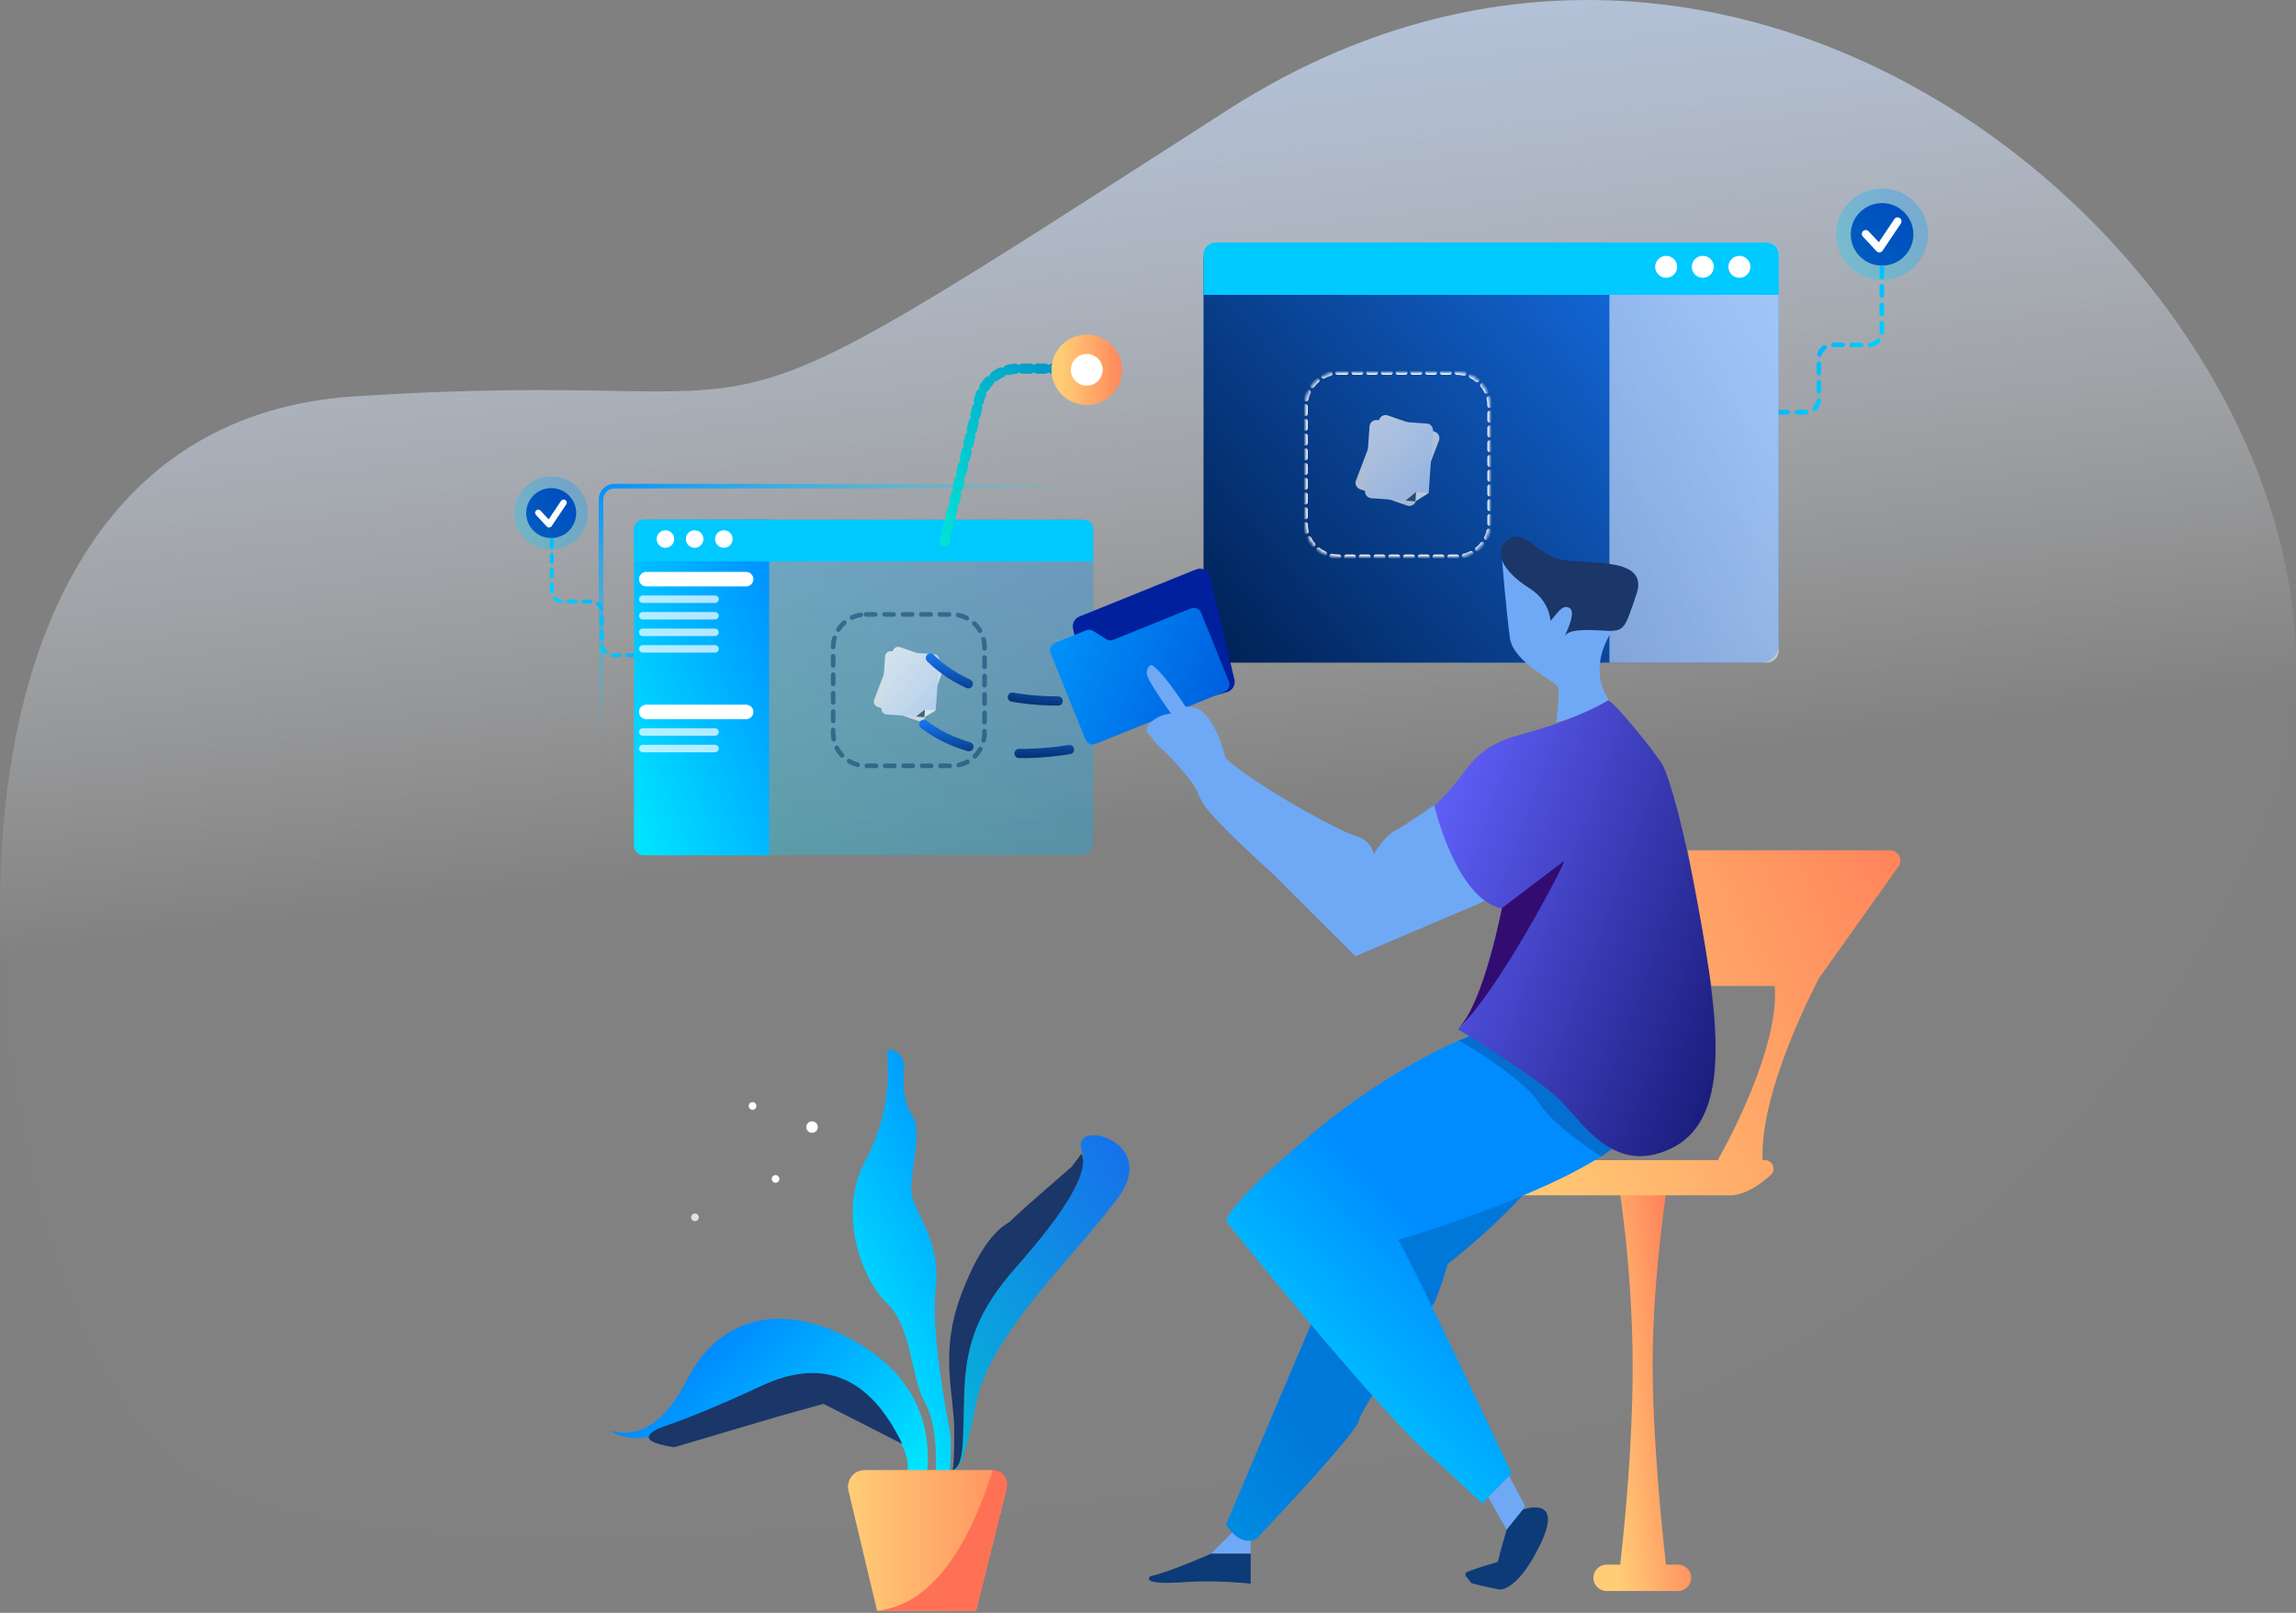 <svg width="598" height="420" viewBox="0 0 598 420" fill="none" xmlns="http://www.w3.org/2000/svg">
<rect x="0" y="0" width="598" height="420" fill="#808080" stroke="none"/>
<path d="M419.312 371.185C199.011 409.144 72.725 410.857 40.454 376.325C-7.952 324.528 -35.342 111.736 91.954 103.252C219.251 94.767 167.162 126.627 319.617 28.711C472.072 -69.205 640.105 105.688 588.476 218.286C554.056 293.352 497.668 344.318 419.312 371.185Z" fill="url(#paint0_linear)"/>
<path d="M211.5 295C212.328 295 213 294.328 213 293.5C213 292.672 212.328 292 211.5 292C210.672 292 210 292.672 210 293.5C210 294.328 210.672 295 211.5 295Z" fill="white"/>
<path d="M202 308C202.552 308 203 307.552 203 307C203 306.448 202.552 306 202 306C201.448 306 201 306.448 201 307C201 307.552 201.448 308 202 308Z" fill="white"/>
<path d="M196 289C196.552 289 197 288.552 197 288C197 287.448 196.552 287 196 287C195.448 287 195 287.448 195 288C195 288.552 195.448 289 196 289Z" fill="white"/>
<path opacity="0.751" d="M181 318C181.552 318 182 317.552 182 317C182 316.448 181.552 316 181 316C180.448 316 180 316.448 180 317C180 317.552 180.448 318 181 318Z" fill="white"/>
<path d="M248.068 382.811C250.705 379.32 251.15 375.156 249.403 370.319C246.782 363.063 245.268 336.447 260 321.238C274.733 306.029 284.283 307.424 281.692 299.311C279.1 291.197 302.012 297.012 291.329 311.733C280.646 326.453 257.701 347.315 254.207 365.568C251.878 377.737 249.831 383.484 248.068 382.811Z" fill="url(#paint1_linear)"/>
<path d="M279.1 303.856L281.721 300.379C283.634 305.085 277.956 314.936 264.688 329.932C254.702 341.219 251.586 349.923 251.15 362.526C250.713 375.129 251.268 381.8 248.068 382.811C248.376 382.311 248.529 378.875 248.529 372.501C248.529 362.94 244.599 352.53 250.276 337.32C255.954 322.109 261.194 319.311 262.941 318.198C264.325 316.749 269.711 311.968 279.1 303.856Z" fill="#1B3668"/>
<path d="M241.542 382.811C242.535 368.687 236.712 357.792 224.073 350.125C205.113 338.624 187.757 342.118 179.09 359.049C173.311 370.337 166.615 374.821 159 372.501C164.532 376.571 174.577 374.26 189.134 365.568C210.971 352.53 238.485 370.443 236.301 383.387C234.845 392.016 236.592 391.824 241.542 382.811Z" fill="url(#paint2_linear)"/>
<path d="M234.991 375.998C226.547 358.462 214.319 353.426 198.306 360.89C174.285 372.087 171.833 371.034 169.481 373.299C167.914 374.809 169.952 375.998 175.596 376.868L202.673 368.861L214.464 365.568L234.991 375.998Z" fill="#1B3668"/>
<path d="M243.725 382.811C244.016 374.87 242.997 368.833 240.668 364.699C237.174 358.498 237.611 345.714 231.06 339.434C224.509 333.153 217.958 316.114 225.383 302.243C232.807 288.371 231.06 276.901 231.06 274.304C231.06 271.706 235.427 274.455 235.427 277.204C235.427 279.953 234.554 285.824 237.611 290.494C240.668 295.164 236.301 306.819 237.611 311.733C238.921 316.646 245.035 323.884 243.725 335.217C242.415 346.549 246.37 367.324 247.219 371.653C247.785 374.538 247.785 378.884 247.219 384.69L243.725 382.811Z" fill="url(#paint3_linear)"/>
<path d="M225.216 382.811H257.803C260.209 382.811 262.159 384.753 262.159 387.149C262.159 387.503 262.116 387.856 262.03 388.199L254.207 419.458H228.44L220.978 388.152C220.423 385.82 221.869 383.481 224.21 382.928C224.54 382.85 224.877 382.811 225.216 382.811V382.811Z" fill="url(#paint4_linear)"/>
<path d="M258.574 382.811C251.295 405.793 241.251 418.009 228.44 419.458H254.207L262.216 387.454C262.717 385.45 261.493 383.421 259.482 382.922C259.185 382.848 258.88 382.811 258.574 382.811Z" fill="#FF7154"/>
<path d="M143.688 140.591V153.86C143.688 155.392 144.93 156.635 146.462 156.635H154.012C155.544 156.635 156.786 157.877 156.786 159.409V167.853C156.786 169.385 158.028 170.628 159.56 170.628H165.064" stroke="url(#paint5_linear)" stroke-width="0.961" stroke-linecap="round" stroke-dasharray="1.92"/>
<path d="M143.566 140.116C147.163 140.116 150.078 137.204 150.078 133.612C150.078 130.019 147.163 127.107 143.566 127.107C139.97 127.107 137.055 130.019 137.055 133.612C137.055 137.204 139.97 140.116 143.566 140.116Z" fill="#0029A3"/>
<path opacity="0.3" d="M143.566 143.151C148.84 143.151 153.116 138.88 153.116 133.612C153.116 128.343 148.84 124.072 143.566 124.072C138.293 124.072 134.017 128.343 134.017 133.612C134.017 138.88 138.293 143.151 143.566 143.151Z" fill="url(#paint6_linear)"/>
<path d="M146.125 130.436C146.375 130.063 146.88 129.962 147.254 130.212C147.628 130.462 147.728 130.967 147.478 131.34L143.681 137.009C143.389 137.445 142.767 137.495 142.409 137.111L139.585 134.082C139.278 133.753 139.296 133.239 139.625 132.932C139.954 132.626 140.469 132.645 140.776 132.973L142.9 135.251L146.125 130.436Z" fill="#FEFEFE"/>
<rect opacity="0.3" x="165.211" y="135.273" width="119.577" height="87.415" rx="3.456" fill="url(#paint7_linear)"/>
<rect x="156.542" y="126.601" width="119.577" height="87.415" rx="3.456" stroke="url(#paint8_linear)" stroke-width="1.2"/>
<path d="M200.328 135.318V222.733H167.637C166.258 222.733 165.14 221.615 165.14 220.236V137.816C165.14 136.437 166.258 135.318 167.637 135.318H200.328Z" fill="url(#paint9_linear)"/>
<path d="M284.717 146.206H165.14V137.816C165.14 136.437 166.258 135.318 167.637 135.318H282.22C283.599 135.318 284.717 136.437 284.717 137.816V146.206Z" fill="#00C9FF"/>
<path d="M188.532 142.651C189.794 142.651 190.818 141.628 190.818 140.367C190.818 139.106 189.794 138.084 188.532 138.084C187.269 138.084 186.246 139.106 186.246 140.367C186.246 141.628 187.269 142.651 188.532 142.651Z" fill="white"/>
<path d="M180.92 142.651C182.182 142.651 183.206 141.628 183.206 140.367C183.206 139.106 182.182 138.084 180.92 138.084C179.657 138.084 178.634 139.106 178.634 140.367C178.634 141.628 179.657 142.651 180.92 142.651Z" fill="white"/>
<path d="M173.308 142.651C174.57 142.651 175.594 141.628 175.594 140.367C175.594 139.106 174.57 138.084 173.308 138.084C172.045 138.084 171.022 139.106 171.022 140.367C171.022 141.628 172.045 142.651 173.308 142.651Z" fill="white"/>
<path d="M490.141 69.763V86.38C490.141 88.291 488.588 89.84 486.673 89.84H477.199C475.284 89.84 473.732 91.389 473.732 93.301V103.891C473.732 105.803 472.179 107.352 470.264 107.352H463.361" stroke="url(#paint10_linear)" stroke-width="1.201" stroke-linecap="round" stroke-dasharray="2.4"/>
<path d="M490.186 69.169C494.692 69.169 498.344 65.524 498.344 61.028C498.344 56.532 494.692 52.888 490.186 52.888C485.681 52.888 482.029 56.532 482.029 61.028C482.029 65.524 485.681 69.169 490.186 69.169Z" fill="#0029A3"/>
<path opacity="0.3" d="M490.186 72.966C496.793 72.966 502.15 67.621 502.15 61.028C502.15 54.435 496.793 49.09 490.186 49.09C483.579 49.09 478.223 54.435 478.223 61.028C478.223 67.621 483.579 72.966 490.186 72.966Z" fill="url(#paint11_linear)"/>
<path d="M493.392 57.054C493.705 56.587 494.338 56.462 494.806 56.774C495.274 57.087 495.4 57.719 495.087 58.186L490.33 65.28C489.964 65.825 489.185 65.888 488.737 65.407L485.198 61.617C484.814 61.205 484.837 60.562 485.249 60.178C485.661 59.795 486.306 59.818 486.69 60.23L489.351 63.08L493.392 57.054Z" fill="#FEFEFE"/>
<rect width="149.804" height="109.394" rx="4.32" transform="matrix(-1 0 0 1 463.266 63.164)" fill="url(#paint12_linear)"/>
<path opacity="0.613" d="M419.183 63.164V172.558H460.145C461.869 172.558 463.266 171.164 463.266 169.444V66.279C463.266 64.559 461.869 63.164 460.145 63.164L419.183 63.164Z" fill="url(#paint13_linear)"/>
<path d="M313.462 76.79H463.266V66.279C463.266 64.559 461.869 63.164 460.145 63.164H316.583C314.86 63.164 313.462 64.559 313.462 66.279V76.79Z" fill="#00C9FF"/>
<path d="M433.961 72.34C432.38 72.34 431.098 71.061 431.098 69.483C431.098 67.904 432.38 66.625 433.961 66.625C435.543 66.625 436.825 67.904 436.825 69.483C436.825 71.061 435.543 72.34 433.961 72.34Z" fill="white"/>
<path d="M443.498 72.34C441.916 72.34 440.634 71.061 440.634 69.483C440.634 67.904 441.916 66.625 443.498 66.625C445.079 66.625 446.361 67.904 446.361 69.483C446.361 71.061 445.079 72.34 443.498 72.34Z" fill="white"/>
<path d="M453.034 72.34C451.452 72.34 450.17 71.061 450.17 69.483C450.17 67.904 451.452 66.625 453.034 66.625C454.615 66.625 455.897 67.904 455.897 69.483C455.897 71.061 454.615 72.34 453.034 72.34Z" fill="white"/>
<g opacity="0.537">
<path fill-rule="evenodd" clip-rule="evenodd" d="M225.571 160H247.857C252.591 160 256.429 163.838 256.429 168.571V190.857C256.429 195.591 252.591 199.429 247.857 199.429H225.571C220.838 199.429 217 195.591 217 190.857V168.571C217 163.838 220.838 160 225.571 160Z" stroke="#053D69" stroke-width="1.2" stroke-linecap="round" stroke-dasharray="2.4"/>
</g>
<mask id="mask0" mask-type="alpha" maskUnits="userSpaceOnUse" x="340" y="97" width="48" height="48">
<path fill-rule="evenodd" clip-rule="evenodd" d="M348.727 97H379.273C384.093 97 388 100.907 388 105.727V136.273C388 141.093 384.093 145 379.273 145H348.727C343.907 145 340 141.093 340 136.273V105.727C340 100.907 343.907 97 348.727 97Z" fill="white"/>
</mask>
<g mask="url(#mask0)">
<path fill-rule="evenodd" clip-rule="evenodd" d="M348.727 97H379.273C384.093 97 388 100.907 388 105.727V136.273C388 141.093 384.093 145 379.273 145H348.727C343.907 145 340 141.093 340 136.273V105.727C340 100.907 343.907 97 348.727 97Z" stroke="white" stroke-width="1.2" stroke-linecap="round" stroke-dasharray="1.92"/>
</g>
<g opacity="0.697">
<path d="M361.461 108.183L373.715 112.432C374.633 112.75 375.119 113.753 374.801 114.671C374.795 114.688 374.788 114.705 374.782 114.722L368.71 130.614C368.371 131.502 367.388 131.96 366.49 131.649L354.237 127.4C353.319 127.081 352.832 126.079 353.151 125.161C353.157 125.144 353.163 125.127 353.17 125.11L359.241 109.218C359.58 108.33 360.563 107.872 361.461 108.183Z" fill="url(#paint14_linear)"/>
<path d="M358.579 109.381L371.608 110.292C372.578 110.36 373.309 111.2 373.241 112.17L372.109 128.352L368.632 130.545L357.156 129.743C356.186 129.675 355.455 128.834 355.523 127.865L356.701 111.013C356.769 110.044 357.61 109.313 358.579 109.381Z" fill="url(#paint15_linear)"/>
<path d="M372.109 128.352L368.801 128.121L368.632 130.545L372.109 128.352Z" fill="white"/>
<path d="M368.801 128.121L368.632 130.545L366.087 130.367L368.801 128.121Z" fill="#384A65"/>
</g>
<path d="M281.137 160.553L311.463 148.294C312.877 147.723 314.486 148.405 315.056 149.818C315.108 149.947 315.151 150.079 315.183 150.215L321.508 176.931C321.848 178.367 320.998 179.817 319.578 180.222L288.444 189.109C286.978 189.528 285.451 188.679 285.033 187.214C285.022 187.174 285.011 187.133 285.002 187.093L279.484 163.748C279.17 162.421 279.873 161.064 281.137 160.553Z" fill="#00209E"/>
<path d="M282.715 192.599L273.616 170.074C273.196 169.034 273.699 167.85 274.739 167.43L282.873 164.143C283.476 163.899 284.161 163.959 284.712 164.305L288.134 166.449C288.686 166.794 289.37 166.855 289.974 166.611L310.191 158.441C311.231 158.02 312.415 158.522 312.835 159.562L320.081 177.499C320.501 178.539 319.998 179.723 318.958 180.143L285.359 193.721C284.319 194.141 283.135 193.639 282.715 192.599Z" fill="url(#paint16_linear)"/>
<path d="M433.907 407.44H437.043C438.944 407.44 440.484 408.978 440.484 410.874C440.484 412.771 438.944 414.308 437.043 414.308H418.445C416.545 414.308 415.005 412.771 415.005 410.874C415.005 408.978 416.545 407.44 418.445 407.44H421.985C423.182 396.966 425.233 376.076 425.233 355.837C425.233 328.736 421.142 305.533 421.142 305.533H434.718C434.718 305.533 430.441 330.779 430.441 355.095C430.441 373.839 432.666 396.348 433.907 407.44Z" fill="url(#paint17_linear)"/>
<path d="M447.391 302.109C449.937 297.597 463.512 272.692 462.236 256.742H445.755L439.594 221.424H492.289C494.456 221.424 495.719 223.863 494.466 225.627L473.854 254.62C473.854 254.62 458.265 283.425 459.08 302.109H459.694C461.736 302.109 462.719 304.627 461.2 305.989C458.516 308.395 454.733 311.068 451.004 311.269H394.761L404.972 302.823L415.408 302.109H447.391Z" fill="url(#paint18_linear)"/>
<path d="M320.922 399.095L315.418 404.589H325.743V401.196L324.069 396.795L320.922 399.095Z" fill="#6FA9F6"/>
<path d="M377.075 329.135C377.075 329.135 400.312 311.263 404.972 298.969L364.102 322.87L341.443 344.896L319.326 396.933C319.326 396.933 322.395 402.781 327.137 400.832C327.137 400.832 353.362 373.266 353.919 369.926C354.443 366.794 371.386 342.381 373.51 339.332C373.656 339.122 373.777 338.895 373.87 338.656C374.329 337.468 375.824 333.52 377.075 329.135Z" fill="url(#paint19_linear)"/>
<path d="M391.215 145.89C391.215 145.89 392.349 159.499 393.255 166.112C394.162 172.725 405.53 177.388 405.879 179.129C406.228 180.869 405.321 188.109 405.321 188.109C405.321 188.109 416.34 185.185 418.991 182.122C418.991 182.122 413.103 175.089 419.836 164.278L413.342 154.418L391.215 145.89Z" fill="#6FA9F6"/>
<path d="M403.81 161.703C403.81 161.703 403.81 156.598 398.324 153.165C392.837 149.731 388.28 144.487 392.558 140.728C396.836 136.969 400.276 144.765 407.25 145.879C414.225 146.992 429.569 144.997 426.222 154.743C422.873 164.488 423.246 164.58 416.643 164.163C410.04 163.745 408.111 164.557 407.437 165.787C407.437 165.787 410.776 159.43 408.781 158.315C406.786 157.202 405.46 160.056 403.81 161.703Z" fill="#1B3668"/>
<path d="M407.623 223.887L391.215 236.277C391.215 236.277 386.49 261.128 379.864 267.74C379.864 267.74 396.882 252.983 407.623 223.887Z" fill="#330C72"/>
<path d="M373.727 209.548C373.727 209.548 366.194 214.838 363.265 216.369C360.336 217.901 357.825 222.494 357.825 222.494C357.825 222.494 357.407 218.875 352.943 217.622C348.479 216.369 326.161 203.979 319.187 197.436C319.187 197.436 316.641 186.125 311.375 184.315C306.11 182.505 311.236 184.315 311.236 184.315L308.76 184.001C308.76 184.001 302.518 174.326 299.833 173.142C299.833 173.142 297.879 174.082 299.065 176.623C300.251 179.164 305.063 185.916 305.063 185.916C305.063 185.916 302.014 185.56 299.065 188.809C298.536 189.392 298.536 190.944 299.461 191.374C303.055 196.475 301.565 193.041 308.76 201.617C315.955 210.193 306.145 204.466 331.392 227.437L353.013 249.016L387.161 234.469L373.727 209.548Z" fill="#6FA9F6"/>
<path d="M383.014 269.675C383.014 269.675 363.962 276.651 341.644 295.305C319.326 313.96 319.326 317.998 319.326 317.998C319.326 317.998 362.01 371.318 374.704 380.924L386.002 391.504L393.744 383.708C393.744 383.708 365.776 324.541 364.102 322.87C364.102 322.87 403.093 311.541 420.144 298.969L400.229 269.675H383.014Z" fill="url(#paint20_linear)"/>
<path opacity="0.349" d="M382.84 269.926L379.989 270.917C391.396 277.846 398.288 283.209 400.664 287.004C403.04 290.799 408.506 295.542 417.062 301.235L419.914 299.1L405.655 279.888L382.84 269.926Z" fill="#0C3B78"/>
<path d="M418.836 182.405C418.836 182.405 410.677 187.416 396.448 191.176C382.221 194.934 383.615 200.642 373.572 209.83C373.572 209.83 379.254 234.055 391.06 236.56C391.06 236.56 406.909 224.449 407.468 224.17C408.026 223.891 390.868 257.443 379.71 268.024C379.71 268.024 399.796 280.136 406.073 286.261C412.35 292.387 420.161 306.03 434.947 299.208C449.733 292.387 448.338 270.808 443.456 242.546C438.574 214.285 434.668 202.592 433.273 199.668C431.878 196.744 420.161 182.405 418.836 182.405" fill="url(#paint21_linear)"/>
<path d="M315.418 404.588C315.418 404.588 304.401 409.464 299.659 410.438C299.659 410.438 296.115 412.929 309.004 411.969C316.676 411.398 325.743 412.398 325.743 412.398V404.588H315.418Z" fill="#0C3B78"/>
<path d="M393.084 384.372L397.161 392.061C397.161 392.061 394.372 397.908 392.418 398.326L387.6 389.895L393.084 384.372Z" fill="#6FA9F6"/>
<path d="M392.377 398.464C392.109 399.372 390.597 404.52 390.226 406.316C390.17 406.586 389.973 406.798 389.707 406.871C388.391 407.237 384.467 408.357 382.137 409.338C381.683 409.53 381.539 410.099 381.842 410.486L383.09 412.082C383.192 412.212 383.331 412.304 383.491 412.346C384.464 412.592 388.129 413.507 390.566 413.912C390.597 413.917 390.623 413.921 390.655 413.922C391.175 413.938 395.705 413.719 401.346 401.807C406.83 390.224 398.336 392.559 396.84 393.045C396.7 393.09 396.578 393.173 396.486 393.288L392.511 398.211C392.45 398.287 392.405 398.371 392.377 398.464Z" fill="#0C3B78"/>
<g opacity="0.736">
<path d="M234.463 168.533L244.909 172.164C245.688 172.434 246.112 173.254 245.855 173.995C245.851 174.009 245.846 174.023 245.84 174.037L240.91 186.909C240.636 187.625 239.813 187.983 239.051 187.718L228.605 184.087C227.826 183.817 227.403 182.997 227.659 182.256C227.664 182.242 227.669 182.228 227.674 182.214L232.604 169.342C232.878 168.626 233.701 168.268 234.463 168.533Z" fill="url(#paint22_linear)"/>
<path d="M232.124 169.576L243.234 170.353C244.057 170.41 244.679 171.091 244.625 171.873L243.708 184.979L240.753 186.745L230.971 186.061C230.149 186.003 229.526 185.323 229.581 184.541L230.536 170.887C230.59 170.105 231.301 169.518 232.124 169.576Z" fill="url(#paint23_linear)"/>
<path d="M243.708 184.979L240.89 184.782L240.753 186.745L243.708 184.979Z" fill="white"/>
<path d="M240.89 184.782L240.753 186.745L238.585 186.593L240.89 184.782Z" fill="#384A65"/>
</g>
<path d="M242.335 171.359C250.557 179.424 263.029 183.133 279.752 182.485" stroke="url(#paint24_linear)" stroke-width="2.4" stroke-linecap="round" stroke-dasharray="12"/>
<path d="M240.6 188.625C249.744 195.629 262.575 197.79 279.094 195.109" stroke="url(#paint25_linear)" stroke-width="2.4" stroke-linecap="round" stroke-dasharray="13.2"/>
<path d="M276 96H265.218C260.402 96 256.209 99.293 255.063 103.975L246 141" stroke="url(#paint26_linear)" stroke-width="2.681" stroke-linecap="round" stroke-dasharray="1.93"/>
<path d="M283.05 102.937C286.729 102.937 289.712 99.965 289.712 96.299C289.712 92.633 286.729 89.661 283.05 89.661C279.371 89.661 276.389 92.633 276.389 96.299C276.389 99.965 279.371 102.937 283.05 102.937Z" fill="white" stroke="url(#paint27_linear)" stroke-width="5.04"/>
<path d="M168.328 148.93H194.326C195.372 148.93 196.221 149.776 196.221 150.818C196.221 151.861 195.372 152.706 194.326 152.706H168.328C167.281 152.706 166.433 151.861 166.433 150.818C166.433 149.776 167.281 148.93 168.328 148.93Z" fill="white"/>
<path d="M168.328 183.505H194.326C195.372 183.505 196.221 184.35 196.221 185.393C196.221 186.436 195.372 187.281 194.326 187.281H168.328C167.281 187.281 166.433 186.436 166.433 185.393C166.433 184.35 167.281 183.505 168.328 183.505Z" fill="white"/>
<path opacity="0.7" d="M167.41 155.067H186.224C186.764 155.067 187.202 155.503 187.202 156.041C187.202 156.579 186.764 157.015 186.224 157.015H167.41C166.87 157.015 166.433 156.579 166.433 156.041C166.433 155.503 166.87 155.067 167.41 155.067Z" fill="white"/>
<path opacity="0.7" d="M167.41 159.376H186.224C186.764 159.376 187.202 159.812 187.202 160.35C187.202 160.888 186.764 161.324 186.224 161.324H167.41C166.87 161.324 166.433 160.888 166.433 160.35C166.433 159.812 166.87 159.376 167.41 159.376Z" fill="white"/>
<path opacity="0.7" d="M167.41 163.685H186.224C186.764 163.685 187.202 164.121 187.202 164.659C187.202 165.197 186.764 165.633 186.224 165.633H167.41C166.87 165.633 166.433 165.197 166.433 164.659C166.433 164.121 166.87 163.685 167.41 163.685Z" fill="white"/>
<path opacity="0.7" d="M167.41 167.993H186.224C186.764 167.993 187.202 168.429 187.202 168.967C187.202 169.505 186.764 169.941 186.224 169.941H167.41C166.87 169.941 166.433 169.505 166.433 168.967C166.433 168.429 166.87 167.993 167.41 167.993Z" fill="white"/>
<path opacity="0.7" d="M167.41 189.642H186.224C186.764 189.642 187.202 190.078 187.202 190.616C187.202 191.153 186.764 191.59 186.224 191.59H167.41C166.87 191.59 166.433 191.153 166.433 190.616C166.433 190.078 166.87 189.642 167.41 189.642Z" fill="white"/>
<path opacity="0.7" d="M167.41 193.95H186.224C186.764 193.95 187.202 194.386 187.202 194.924C187.202 195.462 186.764 195.898 186.224 195.898H167.41C166.87 195.898 166.433 195.462 166.433 194.924C166.433 194.386 166.87 193.95 167.41 193.95Z" fill="white"/>
<defs>
<linearGradient id="paint0_linear" x1="469.95" y1="195.339" x2="436.452" y2="-89.905" gradientUnits="userSpaceOnUse">
<stop stop-color="white" stop-opacity="0.01"/>
<stop offset="1" stop-color="#B0CEFB"/>
</linearGradient>
<linearGradient id="paint1_linear" x1="264.038" y1="255.754" x2="194.957" y2="299.428" gradientUnits="userSpaceOnUse">
<stop stop-color="#1672EB"/>
<stop offset="1" stop-color="#05B8D8"/>
</linearGradient>
<linearGradient id="paint2_linear" x1="255.393" y1="366.758" x2="214.794" y2="323.865" gradientUnits="userSpaceOnUse">
<stop stop-color="#00E5FF"/>
<stop offset="1" stop-color="#008CFF"/>
</linearGradient>
<linearGradient id="paint3_linear" x1="249.597" y1="403.777" x2="302.918" y2="374.731" gradientUnits="userSpaceOnUse">
<stop stop-color="#00E5FF"/>
<stop offset="1" stop-color="#008CFF"/>
</linearGradient>
<linearGradient id="paint4_linear" x1="220.859" y1="429.492" x2="284.774" y2="429.492" gradientUnits="userSpaceOnUse">
<stop stop-color="#FFCD76"/>
<stop offset="1" stop-color="#FF7154"/>
</linearGradient>
<linearGradient id="paint5_linear" x1="153.933" y1="184.401" x2="181.924" y2="165.306" gradientUnits="userSpaceOnUse">
<stop stop-color="#00E5FF"/>
<stop offset="1" stop-color="#008CFF"/>
</linearGradient>
<linearGradient id="paint6_linear" x1="143.171" y1="151.9" x2="162.251" y2="133.592" gradientUnits="userSpaceOnUse">
<stop stop-color="#00E5FF"/>
<stop offset="1" stop-color="#008CFF"/>
</linearGradient>
<linearGradient id="paint7_linear" x1="222.522" y1="262.771" x2="306.898" y2="152.135" gradientUnits="userSpaceOnUse">
<stop stop-color="#00E5FF"/>
<stop offset="1" stop-color="#008CFF"/>
</linearGradient>
<linearGradient id="paint8_linear" x1="231.529" y1="151.327" x2="203.911" y2="99.217" gradientUnits="userSpaceOnUse">
<stop stop-color="#00E5FF" stop-opacity="0.01"/>
<stop offset="1" stop-color="#008CFF"/>
</linearGradient>
<linearGradient id="paint9_linear" x1="182.005" y1="262.816" x2="240.774" y2="240.14" gradientUnits="userSpaceOnUse">
<stop stop-color="#00E5FF"/>
<stop offset="1" stop-color="#008CFF"/>
</linearGradient>
<linearGradient id="paint10_linear" x1="477.306" y1="124.588" x2="442.263" y2="100.658" gradientUnits="userSpaceOnUse">
<stop stop-color="#00E5FF"/>
<stop offset="1" stop-color="#008CFF"/>
</linearGradient>
<linearGradient id="paint11_linear" x1="489.69" y1="83.915" x2="513.569" y2="60.978" gradientUnits="userSpaceOnUse">
<stop stop-color="#00E5FF"/>
<stop offset="1" stop-color="#008CFF"/>
</linearGradient>
<linearGradient id="paint12_linear" x1="-43.376" y1="80.529" x2="88.017" y2="187.209" gradientUnits="userSpaceOnUse">
<stop stop-color="#1672EB"/>
<stop offset="1" stop-color="#001F51"/>
</linearGradient>
<linearGradient id="paint13_linear" x1="499.934" y1="101.539" x2="390.556" y2="144.183" gradientUnits="userSpaceOnUse">
<stop stop-color="white"/>
<stop offset="0.388" stop-color="#EEF4FF"/>
<stop offset="1" stop-color="#C4DAFF"/>
</linearGradient>
<linearGradient id="paint14_linear" x1="381.617" y1="129.653" x2="370.473" y2="99.658" gradientUnits="userSpaceOnUse">
<stop stop-color="#EAECED"/>
<stop offset="1" stop-color="#FFFCFC"/>
</linearGradient>
<linearGradient id="paint15_linear" x1="342.568" y1="115.439" x2="370.187" y2="140.45" gradientUnits="userSpaceOnUse">
<stop stop-color="white"/>
<stop offset="0.388" stop-color="#EEF4FF"/>
<stop offset="1" stop-color="#C4DAFF"/>
</linearGradient>
<linearGradient id="paint16_linear" x1="334.339" y1="151.408" x2="283.491" y2="132.512" gradientUnits="userSpaceOnUse">
<stop stop-color="#005BDC"/>
<stop offset="1" stop-color="#0095FB"/>
</linearGradient>
<linearGradient id="paint17_linear" x1="421.374" y1="410.699" x2="451.511" y2="406.919" gradientUnits="userSpaceOnUse">
<stop stop-color="#FFCD76"/>
<stop offset="1" stop-color="#FF7154"/>
</linearGradient>
<linearGradient id="paint18_linear" x1="426.522" y1="388.263" x2="574.817" y2="324.013" gradientUnits="userSpaceOnUse">
<stop stop-color="#FFCD76"/>
<stop offset="1" stop-color="#FF7154"/>
</linearGradient>
<linearGradient id="paint19_linear" x1="263.997" y1="578.17" x2="411.991" y2="477.385" gradientUnits="userSpaceOnUse">
<stop stop-color="#00E5FF"/>
<stop offset="1" stop-color="#0078DA"/>
</linearGradient>
<linearGradient id="paint20_linear" x1="348.14" y1="416.911" x2="409.507" y2="358.856" gradientUnits="userSpaceOnUse">
<stop stop-color="#00E5FF"/>
<stop offset="1" stop-color="#008CFF"/>
</linearGradient>
<linearGradient id="paint21_linear" x1="349.544" y1="269.434" x2="446.148" y2="304.792" gradientUnits="userSpaceOnUse">
<stop stop-color="#6060FA"/>
<stop offset="1" stop-color="#161874"/>
</linearGradient>
<linearGradient id="paint22_linear" x1="251.83" y1="186.296" x2="243.242" y2="161.281" gradientUnits="userSpaceOnUse">
<stop stop-color="#EAECED"/>
<stop offset="1" stop-color="#FFFCFC"/>
</linearGradient>
<linearGradient id="paint23_linear" x1="218.511" y1="174.435" x2="241.046" y2="195.885" gradientUnits="userSpaceOnUse">
<stop stop-color="white"/>
<stop offset="0.388" stop-color="#EEF4FF"/>
<stop offset="1" stop-color="#C4DAFF"/>
</linearGradient>
<linearGradient id="paint24_linear" x1="231.001" y1="169.591" x2="229.581" y2="181.502" gradientUnits="userSpaceOnUse">
<stop stop-color="#1672EB"/>
<stop offset="1" stop-color="#001F51"/>
</linearGradient>
<linearGradient id="paint25_linear" x1="229.135" y1="188.253" x2="229.177" y2="200.248" gradientUnits="userSpaceOnUse">
<stop stop-color="#1672EB"/>
<stop offset="1" stop-color="#001F51"/>
</linearGradient>
<linearGradient id="paint26_linear" x1="278.329" y1="21.708" x2="197.755" y2="60.164" gradientUnits="userSpaceOnUse">
<stop stop-color="#065CBD"/>
<stop offset="1" stop-color="#00F0D7"/>
</linearGradient>
<linearGradient id="paint27_linear" x1="276.389" y1="106.572" x2="297.007" y2="106.572" gradientUnits="userSpaceOnUse">
<stop stop-color="#FFCD76"/>
<stop offset="1" stop-color="#FF7154"/>
</linearGradient>
</defs>
</svg>
